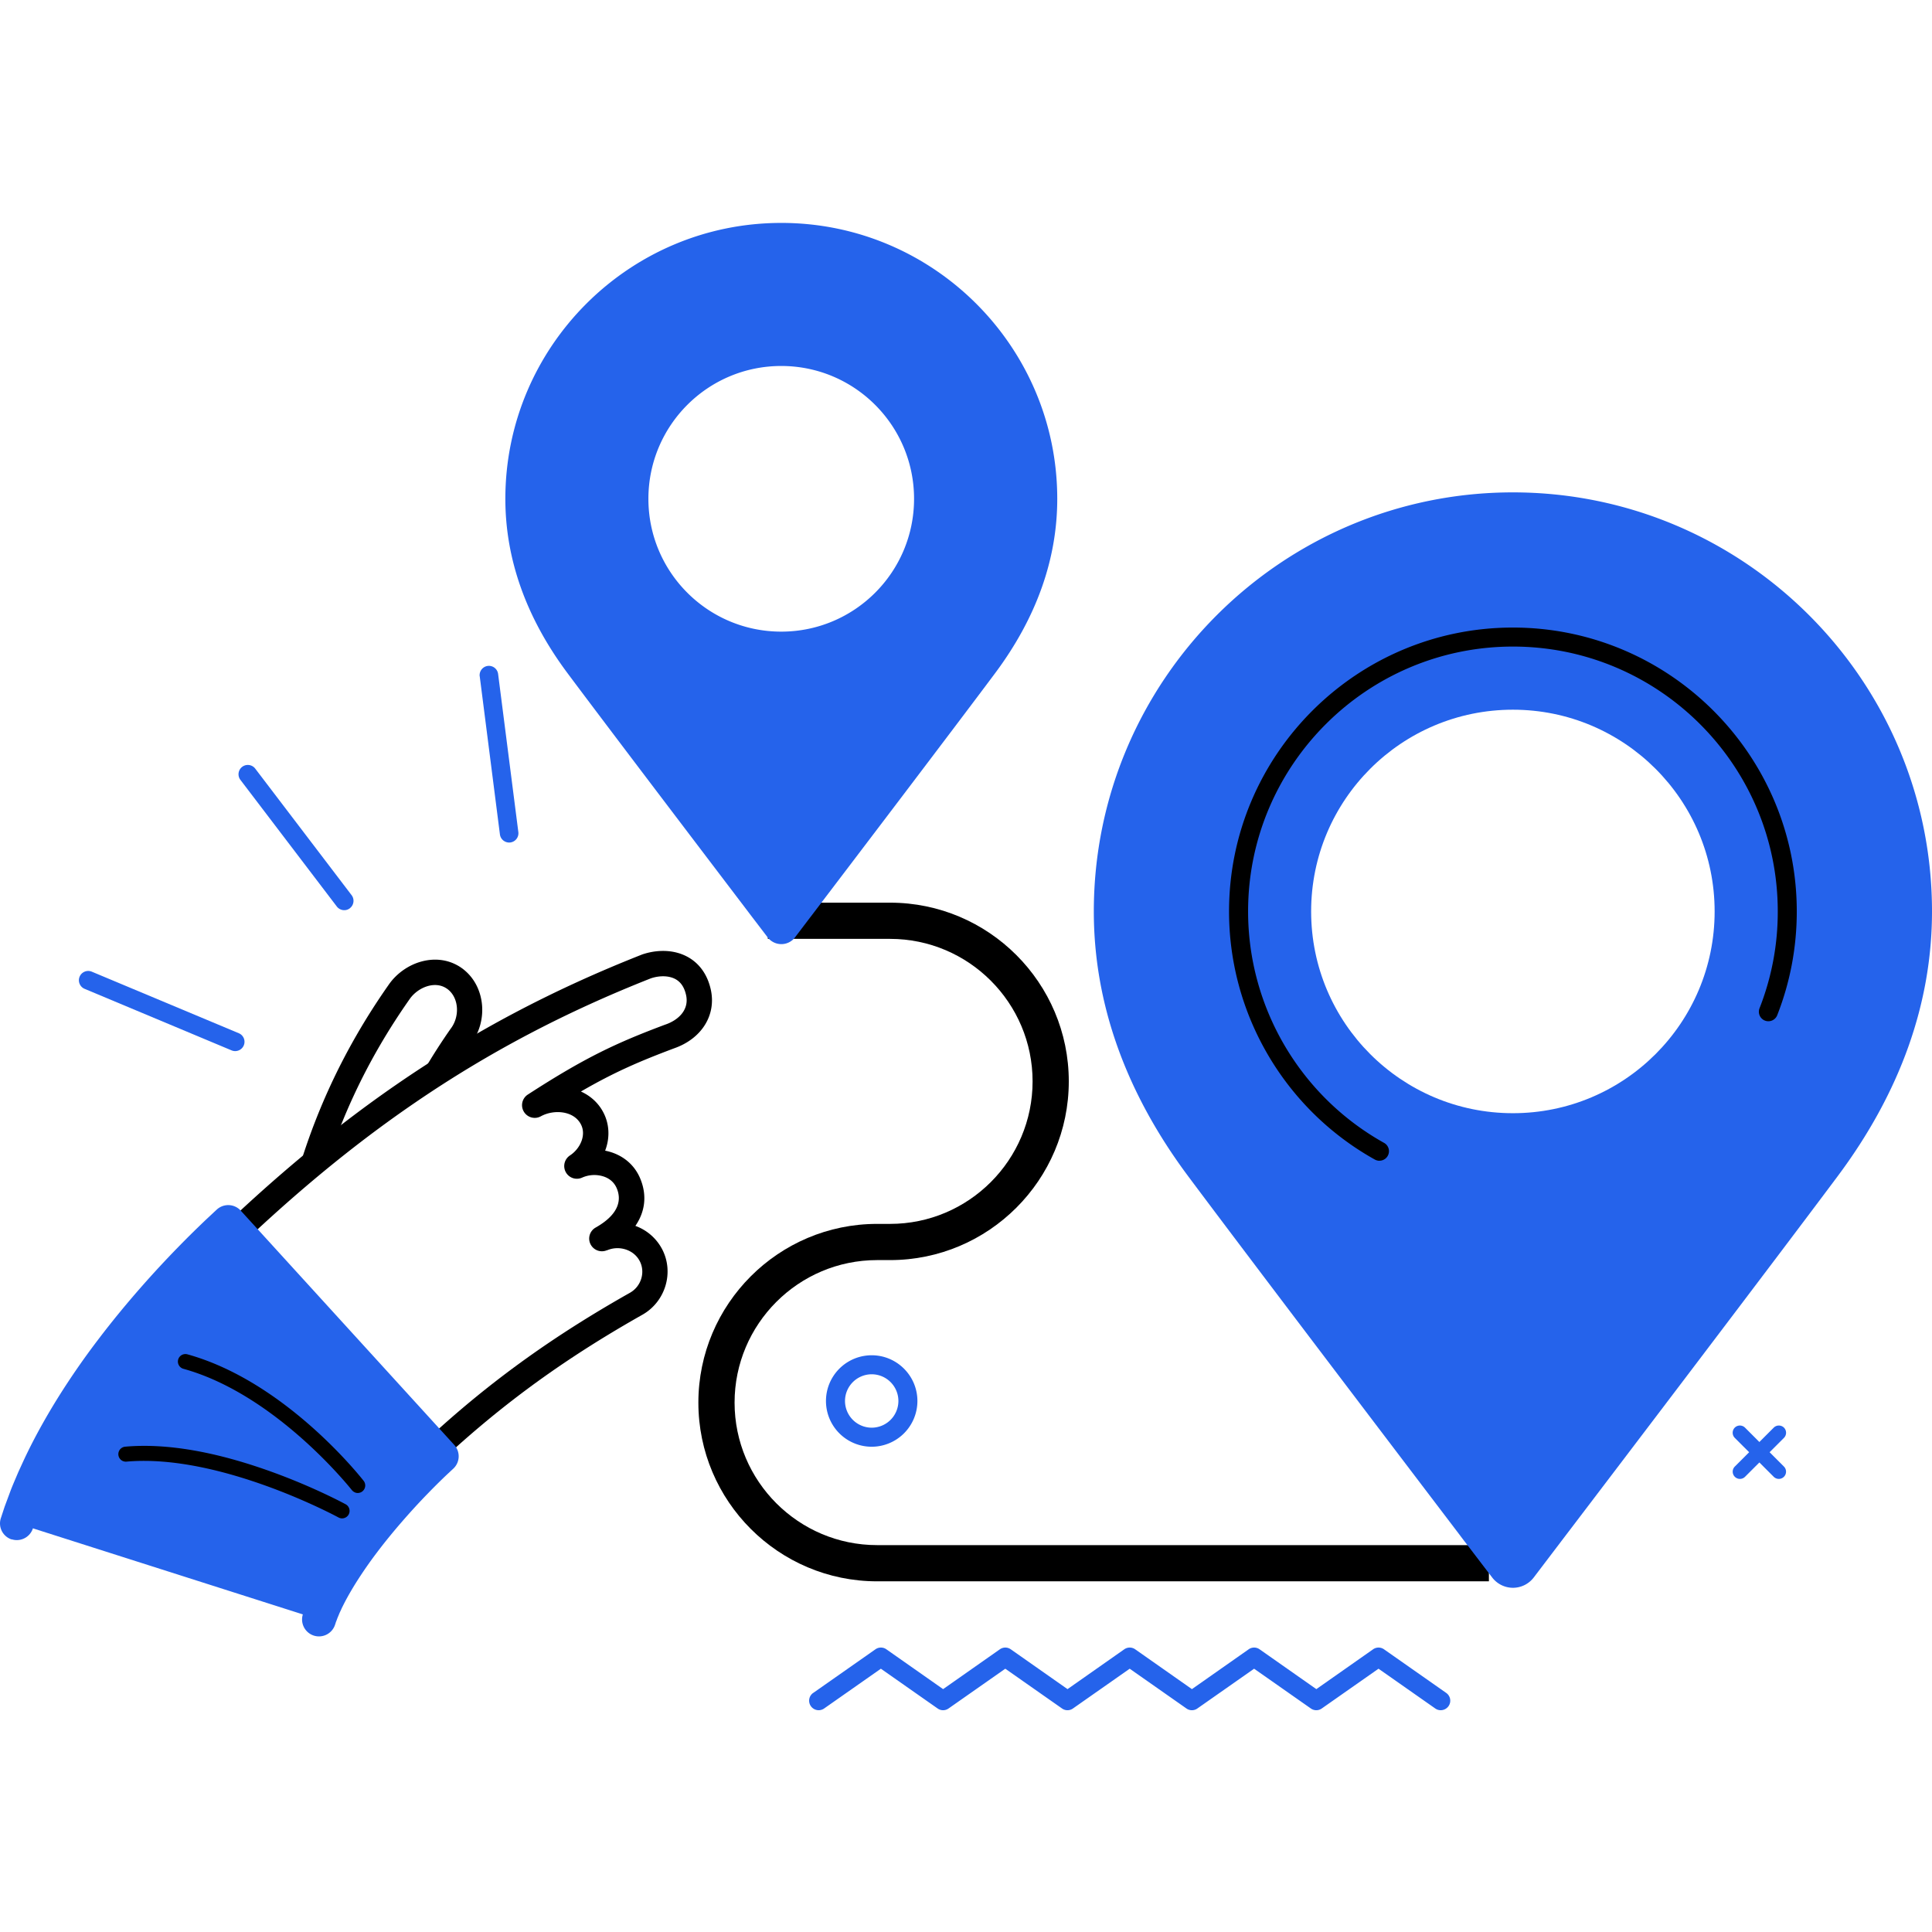 <svg xmlns="http://www.w3.org/2000/svg" width="260" height="260" fill="none" viewBox="0 0 260 260">
  <path fill="#fff" d="M0 0h260v260H0z"/>
  <path fill="#2563EB" d="m109.44 227.826 8.374-5.871c.439-.31 1.03-.31 1.468 0l7.637 5.36 7.638-5.36a1.275 1.275 0 0 1 1.468 0l7.637 5.36 7.637-5.36a1.275 1.275 0 0 1 1.468 0l7.637 5.36 7.637-5.36c.439-.31 1.03-.31 1.468 0l7.638 5.36 7.637-5.36a1.275 1.275 0 0 1 1.468 0l8.374 5.871c.578.408.719 1.206.31 1.779a1.29 1.29 0 0 1-1.047.548c-.256 0-.512-.073-.737-.232l-7.637-5.353-7.638 5.353a1.27 1.27 0 0 1-1.467 0l-7.638-5.353-7.637 5.353a1.27 1.27 0 0 1-1.468 0l-7.637-5.353-7.637 5.353a1.27 1.27 0 0 1-1.468 0l-7.637-5.353-7.638 5.353a1.27 1.27 0 0 1-1.467 0l-7.638-5.353-7.637 5.353a1.28 1.28 0 0 1-1.785-.316 1.273 1.273 0 0 1 .311-1.779zM234.153 199.025a.975.975 0 0 1-.689-1.663l5.238-5.238a.98.98 0 0 1 1.376 0 .98.98 0 0 1 0 1.377l-5.237 5.237a.98.98 0 0 1-.688.287"/>
  <path fill="#2563EB" d="M239.384 199.025a.98.98 0 0 1-.688-.287l-5.238-5.237a.98.98 0 0 1 0-1.377.98.98 0 0 1 1.377 0l5.238 5.238a.975.975 0 0 1-.689 1.663M117.31 182.386a6.154 6.154 0 0 0 0 12.309 6.16 6.16 0 0 0 6.151-6.151c0-3.393-2.759-6.158-6.151-6.158m0 9.745a3.6 3.6 0 0 1-3.593-3.594 3.6 3.6 0 0 1 3.593-3.593 3.6 3.6 0 0 1 3.593 3.593 3.6 3.6 0 0 1-3.593 3.594M64.561 91.019l2.716 21.274c.031.225.116.426.244.596.262.341.694.542 1.151.488a1.25 1.25 0 0 0 1.084-1.401l-2.722-21.274a1.25 1.25 0 0 0-1.395-1.084 1.255 1.255 0 0 0-1.084 1.401zM47.082 122.226c.548-.42.652-1.206.238-1.754l-12.991-17.059a1.252 1.252 0 0 0-1.992 1.516l12.991 17.066c.42.548 1.206.657 1.754.237zM32.136 139.047l-19.781-8.283a1.254 1.254 0 0 0-1.639.67c-.182.427-.103.896.159 1.243.128.17.304.31.511.396l19.782 8.283c.64.267 1.37-.037 1.638-.67a1.25 1.25 0 0 0-.67-1.639"/>
  <path fill="#000" d="M200.37 212.807h-82.336c-13.265 0-24.05-10.792-24.05-24.05s10.791-24.051 24.05-24.051h1.748c10.579 0 19.179-8.606 19.179-19.178s-8.606-19.179-19.179-19.179h-16.45v-4.872h16.45c13.265 0 24.051 10.792 24.051 24.051s-10.792 24.05-24.051 24.05h-1.748c-10.579 0-19.178 8.606-19.178 19.179s8.605 19.178 19.178 19.178h82.336z"/>
  <path fill="#2563EB" d="M105.135 30c-20.476 0-37.127 16.657-37.127 37.127 0 8.136 2.814 16.023 8.362 23.46 2.625 3.52 8.922 11.87 23.99 31.688.536.706.852 1.126.889 1.169 0 0 .006.012.012.018l2.046 2.68a2.31 2.31 0 0 0 1.846.914c.725 0 1.407-.341 1.839-.914l2.04-2.686s.159-.201.396-.517c5.542-7.285 19.02-25.02 24.496-32.352 5.542-7.43 8.356-15.324 8.356-23.46 0-20.47-16.657-37.127-37.133-37.127zm0 55.002c-9.873 0-17.876-8.003-17.876-17.875s8.003-17.875 17.876-17.875c9.872 0 17.875 8.002 17.875 17.875s-8.003 17.875-17.875 17.875M203.597 66.262c-31.097 0-56.396 25.299-56.396 56.396 0 12.351 4.269 24.337 12.698 35.635 3.989 5.347 13.551 18.033 36.433 48.131a117 117 0 0 0 1.37 1.797l3.106 4.068a3.53 3.53 0 0 0 2.801 1.389 3.52 3.52 0 0 0 2.796-1.389l3.1-4.08c.024-.031.237-.305.597-.786 8.423-11.066 28.892-38.003 37.206-49.137C255.731 147.001 260 135.015 260 122.658c0-31.097-25.299-56.396-56.403-56.396"/>
  <path fill="#fff" d="M203.598 149.809c-14.995 0-27.151-12.15-27.151-27.151s12.156-27.15 27.151-27.15 27.15 12.156 27.15 27.15c0 14.995-12.15 27.151-27.15 27.151"/>
  <path fill="#000" d="M185.637 156.21a1.3 1.3 0 0 1-.621-.164c-12.102-6.749-19.617-19.544-19.617-33.388 0-21.066 17.138-38.204 38.199-38.204s38.204 17.138 38.204 38.204c0 4.818-.889 9.52-2.631 13.965a1.28 1.28 0 0 1-1.656.725 1.285 1.285 0 0 1-.725-1.662 35.4 35.4 0 0 0 2.454-13.034c0-19.653-15.987-35.64-35.64-35.64-19.654 0-35.641 15.987-35.641 35.64 0 12.918 7.016 24.855 18.301 31.152.616.341.841 1.121.494 1.742-.232.42-.67.658-1.121.658z"/>
  <path fill="#fff" d="M62.088 139.358c1.632-2.254 1.522-5.609-.621-7.443-2.376-2.028-5.92-.938-7.656 1.45-6.328 8.971-10.7 18.612-13.271 29.288 3.331.713 6.663 1.444 9.988 2.187 2.272-9.306 6.06-17.638 11.566-25.482z"/>
  <path fill="#000" d="M39.09 163.561a1.7 1.7 0 0 1-.213-1.31c2.631-10.914 7.059-20.683 13.533-29.873 0-.006.012-.012.018-.024 1.047-1.432 2.625-2.516 4.324-2.966 1.912-.512 3.807-.207 5.33.852a5 5 0 0 1 .486.378c2.71 2.308 3.113 6.669.908 9.726-5.384 7.674-9.08 15.817-11.298 24.898a1.71 1.71 0 0 1-2.028 1.26c-3.21-.712-6.565-1.449-9.97-2.18a1.7 1.7 0 0 1-1.084-.761zm21.603-25.184.018-.018c1.175-1.626 1.017-3.977-.347-5.14a2 2 0 0 0-.226-.171c-1.57-1.096-3.824-.207-4.945 1.315-5.883 8.344-10.006 17.194-12.57 26.999 2.259.487 4.488.974 6.656 1.456 2.357-8.856 6.103-16.865 11.414-24.441"/>
  <path fill="#fff" d="M87.564 168.86c-1.236-2.302-4.141-3.222-6.565-2.174 3.222-1.827 4.811-4.489 3.581-7.418-1.151-2.747-4.476-3.441-6.943-2.339 2.168-1.413 3.289-4.3 1.949-6.59-1.498-2.57-5.11-2.99-7.631-1.602 7.619-4.939 11.79-6.857 18.167-9.251 2.71-.944 4.47-3.185 3.855-5.95-.84-3.77-4.239-4.391-6.967-3.49-24.118 9.507-42.894 22.748-63.108 43.503a773 773 0 0 1 28.515 27.462c10.378-10.64 20.232-18.247 33.174-25.555 2.327-1.316 3.21-4.276 1.967-6.596z"/>
  <path fill="#000" d="M51.21 202.204a779 779 0 0 0-28.447-27.4 1.7 1.7 0 0 1-.067-2.448c20.81-21.377 39.867-34.508 63.705-43.899.024-.013.055-.019.085-.031 1.578-.524 3.234-.597 4.665-.207 2.333.639 3.935 2.394 4.501 4.939.767 3.441-1.218 6.627-4.94 7.924-4.616 1.736-8.044 3.203-12.533 5.81 1.23.554 2.235 1.443 2.887 2.576.968 1.663 1.047 3.624.371 5.384.17.031.341.073.506.116 1.96.536 3.46 1.821 4.214 3.63.932 2.229.676 4.446-.651 6.376a6.6 6.6 0 0 1 3.569 3.076c1.68 3.13.499 7.119-2.632 8.886-12.728 7.192-22.534 14.744-32.79 25.262a1.74 1.74 0 0 1-1.218.518 1.695 1.695 0 0 1-1.218-.512zm30.465-33.953c-.835.359-1.797 0-2.205-.81a1.7 1.7 0 0 1 .688-2.241c3.38-1.913 3.417-3.923 2.844-5.275-.438-1.047-1.309-1.48-1.967-1.656a4.05 4.05 0 0 0-2.704.213 1.7 1.7 0 0 1-2.192-.743 1.71 1.71 0 0 1 .566-2.247c1.364-.89 2.29-2.79 1.407-4.3-.5-.853-1.31-1.224-1.9-1.383-1.103-.298-2.412-.14-3.43.42a1.703 1.703 0 0 1-2.283-.621 1.7 1.7 0 0 1 .536-2.308c7.771-5.037 11.986-6.973 18.496-9.416.012 0 .03-.012.043-.012 1.632-.566 3.21-1.906 2.753-3.971-.293-1.309-.969-2.089-2.065-2.387-.78-.213-1.723-.165-2.655.14-22.87 9.02-41.268 21.578-61.233 41.834a786 786 0 0 1 26.061 25.099c10.055-10.122 19.818-17.54 32.34-24.611 1.528-.865 2.107-2.796 1.297-4.3-.414-.774-1.139-1.334-2.034-1.577a3.58 3.58 0 0 0-2.351.164z"/>
  <path fill="#2563EB" d="M42.916 217.948 2.263 204.987s.073-.231.219-.663q.108-.33.262-.804.166-.45.377-1.036.219-.577.482-1.273c.182-.45.383-.925.596-1.437l.335-.786c.116-.268.238-.529.366-.803.25-.543.517-1.133.804-1.712 1.139-2.339 2.552-4.866 4.135-7.394a100 100 0 0 1 5.146-7.424c3.618-4.762 7.437-9.007 10.44-12.083a125 125 0 0 1 3.733-3.697c.48-.456.864-.81 1.12-1.053.274-.25.42-.39.42-.39l28.74 31.536-.218.201c-.159.146-.384.365-.676.633a88 88 0 0 0-2.528 2.503c-2.089 2.138-4.775 5.146-7.034 8.131a57 57 0 0 0-2.99 4.306c-.841 1.333-1.499 2.527-1.95 3.465-.115.238-.207.451-.304.658-.049.103-.104.207-.14.298l-.11.268c-.073.171-.14.335-.2.481-.055.134-.098.262-.14.372q-.063.162-.117.298-.034.12-.06.195c-.03.104-.055.165-.055.165z"/>
  <path fill="#2563EB" d="M1.562 207.15a2.28 2.28 0 0 0 2.863-1.456l.469-1.425.834-2.235c.152-.372.317-.761.487-1.176l.42-.986c.068-.153.14-.317.22-.481l.329-.707c.182-.396.371-.804.566-1.2 1.103-2.277 2.491-4.762 4.02-7.198a97 97 0 0 1 5.03-7.254c3.831-5.049 7.692-9.245 10.257-11.876a146 146 0 0 1 3.52-3.496l25.689 28.186c-.512.499-1.151 1.133-1.876 1.876-1.2 1.224-4.306 4.501-7.217 8.338a62 62 0 0 0-3.106 4.47c-.828 1.328-1.54 2.594-2.059 3.672-.079.159-.146.305-.213.457-.03.073-.067.146-.103.213-.006.019-.013.031-.019.049l-.042.085c-.043.098-.092.189-.128.28 0 .006 0 .019-.012.025l-.299.712a.7.7 0 0 0-.042.116l-.232.621q-.035.081-.06.171l-.098.316a2.28 2.28 0 0 0 1.468 2.863 2.277 2.277 0 0 0 2.862-1.462l.055-.164.018-.049.03-.11.086-.213.018-.048.116-.317.177-.42s.012-.025.012-.037l.103-.244.03-.066c.025-.049.043-.092.068-.141.048-.103.097-.201.14-.304a4 4 0 0 1 .158-.329c.317-.652.89-1.742 1.833-3.252a58 58 0 0 1 2.869-4.129c1.912-2.528 4.476-5.488 6.852-7.918a87 87 0 0 1 2.466-2.442l.871-.81a2.27 2.27 0 0 0 .14-3.204l-28.74-31.535a2.27 2.27 0 0 0-1.578-.737 2.28 2.28 0 0 0-1.638.597l-.42.389-.018.019-1.127 1.053c-.853.816-2.199 2.114-3.807 3.77-2.649 2.722-6.65 7.065-10.615 12.296a102 102 0 0 0-5.262 7.589c-1.614 2.576-3.082 5.207-4.251 7.613-.213.432-.42.877-.615 1.297l-.323.707c-.092.201-.183.396-.274.597l-.433 1.017c-.188.444-.365.864-.523 1.26 0 .013-.013.031-.019.049l-.865 2.327s-.018.048-.024.073l-.487 1.48a2.267 2.267 0 0 0 1.462 2.862z"/>
  <path fill="#000" d="M16.606 196.65a1.02 1.02 0 0 1-.676-.865 1.01 1.01 0 0 1 .92-1.096c5.554-.494 12.24.664 19.872 3.441 5.652 2.058 9.629 4.22 9.8 4.312.487.268.663.877.401 1.37-.267.487-.883.67-1.37.402-.158-.085-15.95-8.63-28.527-7.515a.9.9 0 0 1-.42-.055zM47.813 200.858a1.06 1.06 0 0 1-.463-.329c-.103-.128-10.164-12.862-22.668-16.322a1.013 1.013 0 0 1-.706-1.242 1.017 1.017 0 0 1 1.242-.707c13.161 3.648 23.296 16.487 23.722 17.029a1.015 1.015 0 0 1-.177 1.419c-.28.219-.64.268-.956.158z"/>
</svg>
